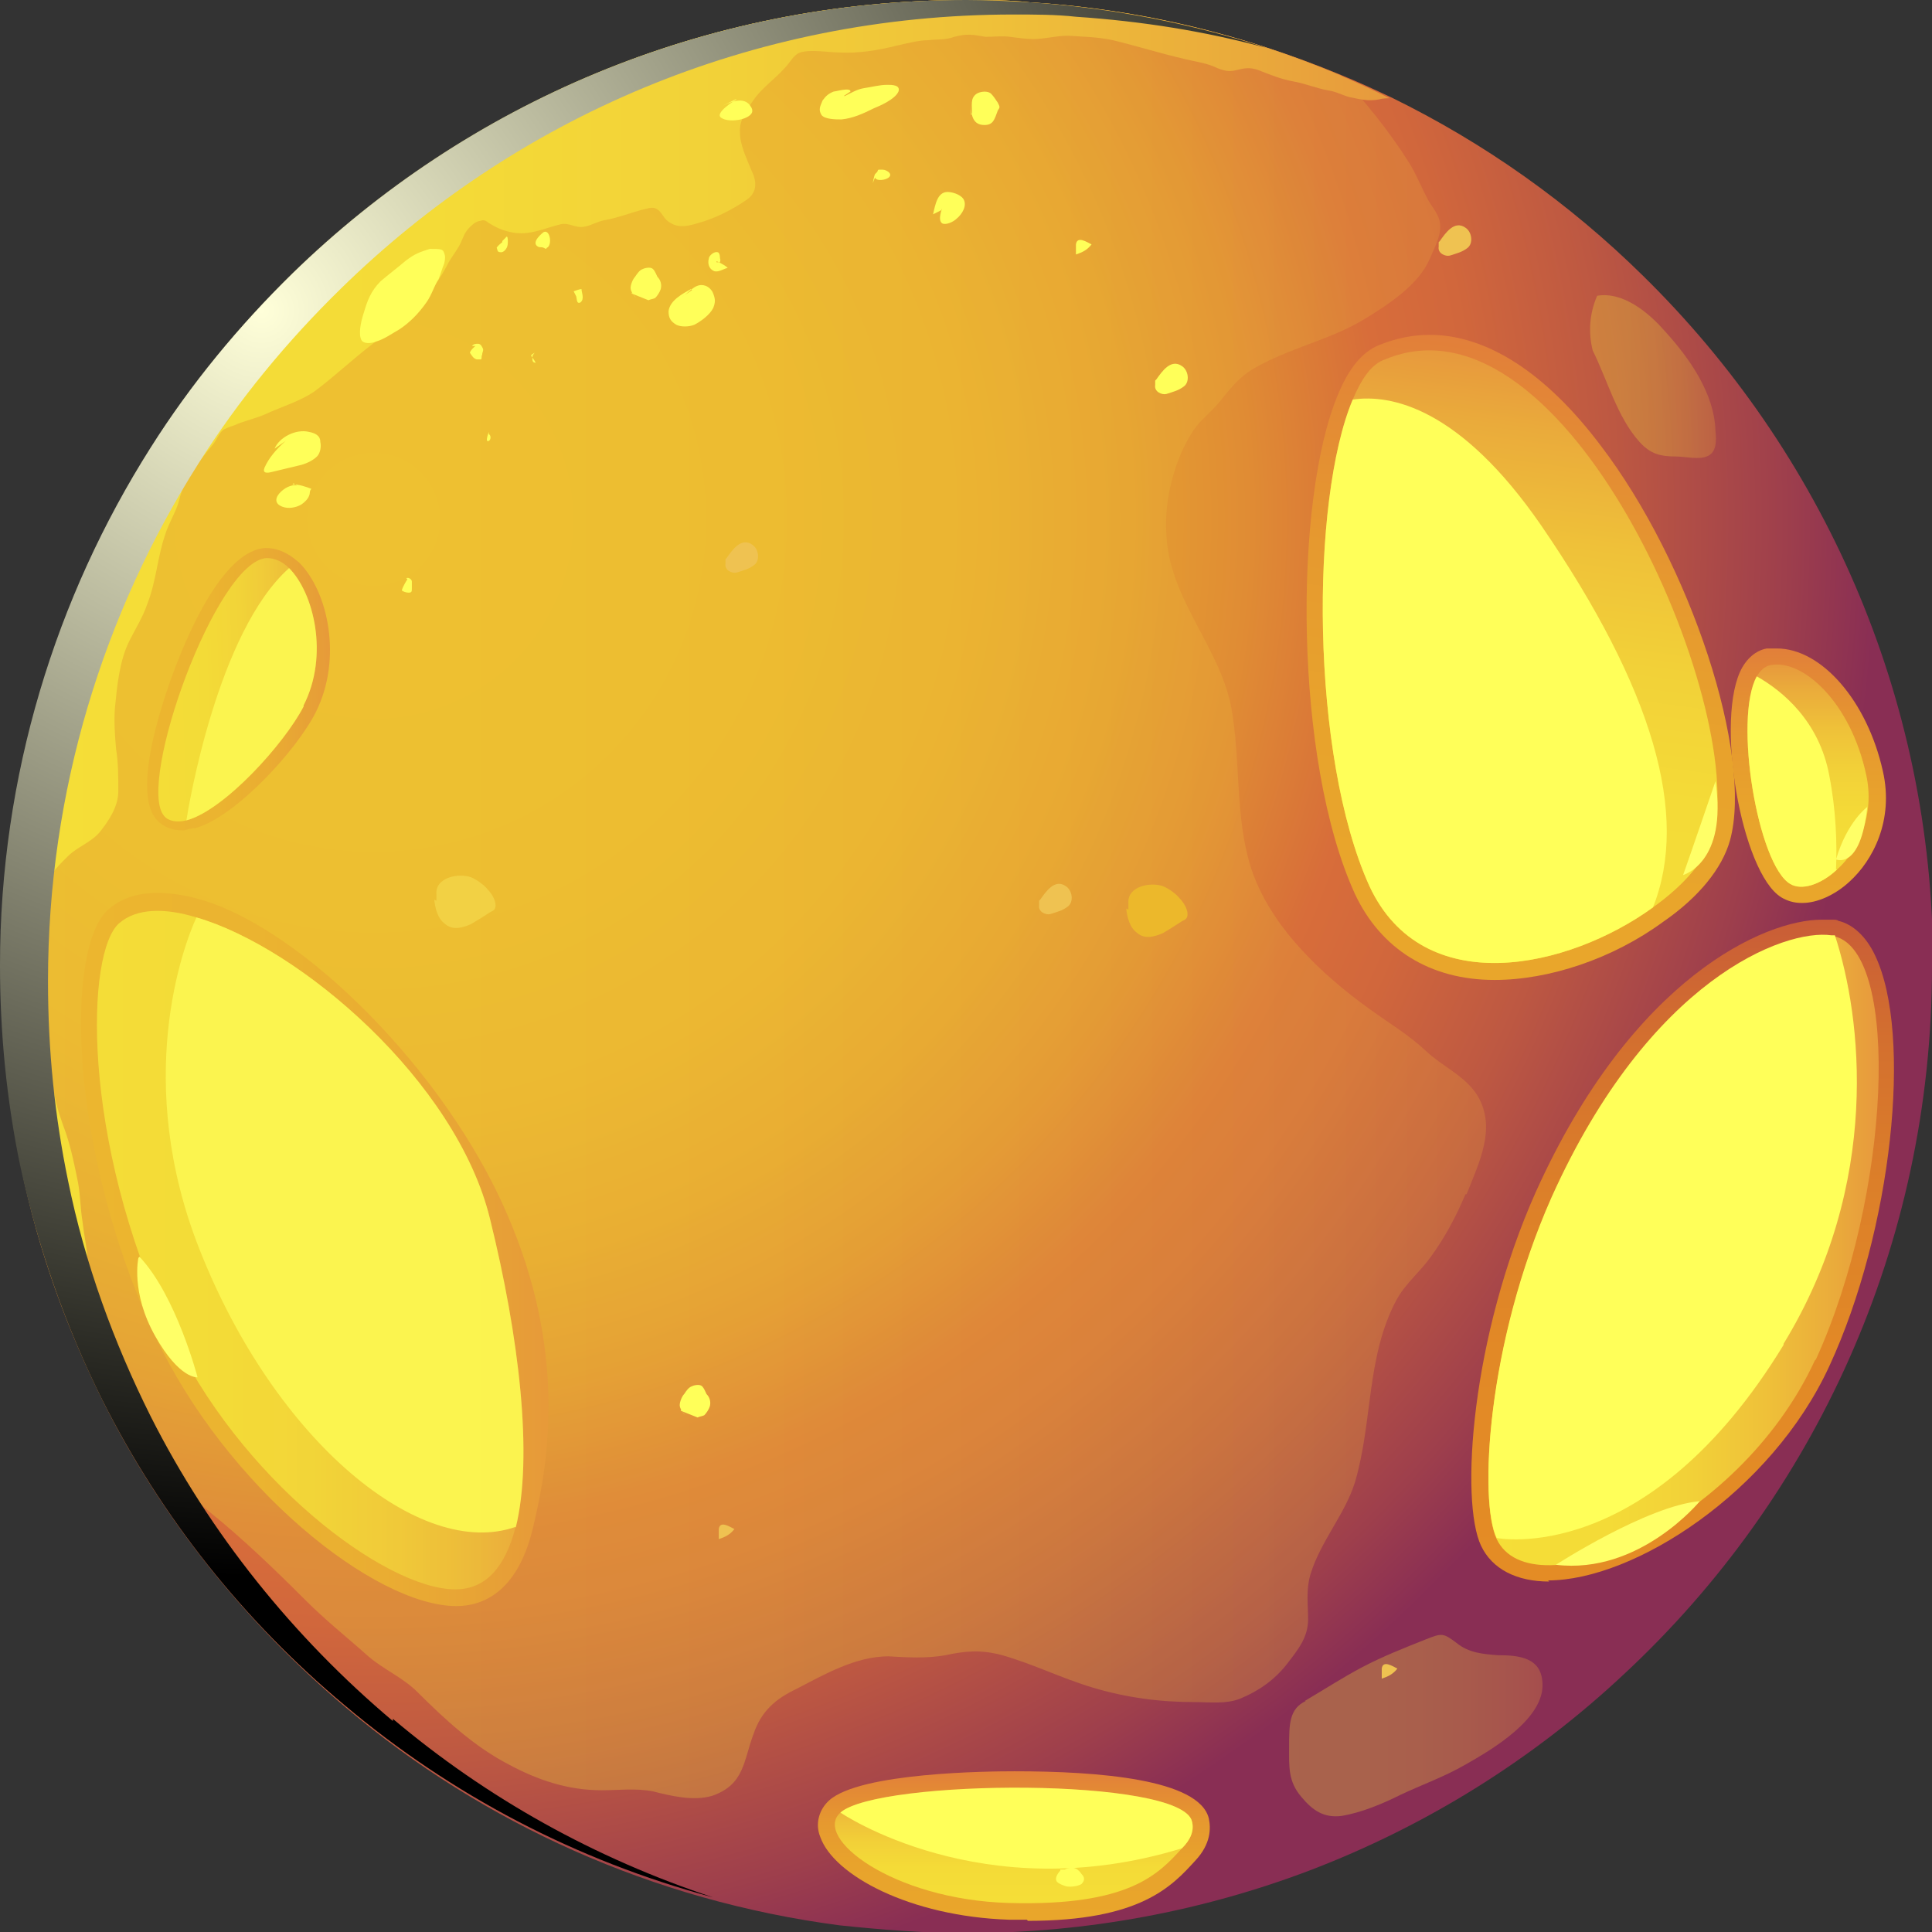 <svg width="360" height="360" viewBox="0 0 360 360" fill="none" xmlns="http://www.w3.org/2000/svg">
<rect x="0" y="0" width="360" height="360" fill="#333333" stroke="none"/>
<g clip-path="url(#clip0_452_19525)">
<path fill-rule="evenodd" clip-rule="evenodd" d="M360 180.104C360 232.097 337.955 279.099 302.6 311.958C285.754 327.764 265.789 340.243 243.951 348.562C224.194 356.049 202.565 360.208 180.104 360.208C172.201 360.208 164.298 359.584 156.395 358.752C121.664 354.177 90.052 339.827 64.471 318.198C45.962 302.6 30.364 283.258 19.341 261.421C12.478 247.695 7.071 232.929 3.951 217.539C1.456 205.477 0.208 193.206 0.208 180.312C0.208 144.749 10.607 111.681 28.284 83.813C35.771 71.958 44.714 61.144 54.697 51.369C86.932 19.341 131.23 0 180.104 0C184.055 0 188.007 0 191.75 0.416C212.132 1.664 231.681 6.447 249.775 13.934C252.894 15.182 256.014 16.638 259.133 18.094C276.603 26.62 292.409 37.851 306.135 51.369C339.411 84.021 360.208 129.567 360.208 179.896L360 180.104Z" fill="url(#paint0_radial_452_19525)"/>
<path fill-rule="evenodd" clip-rule="evenodd" d="M85.061 299.272C69.879 299.272 42.218 277.227 28.908 248.943C12.478 213.588 12.27 176.36 20.173 169.497C22.461 167.418 25.581 166.378 29.324 166.378C31.82 166.378 34.523 166.794 37.435 167.626C56.568 173.241 82.981 199.653 94.419 226.066C105.65 251.854 102.322 272.444 99.203 285.13C96.291 296.776 89.844 299.272 85.061 299.272Z" fill="url(#paint1_linear_452_19525)"/>
<path fill-rule="evenodd" clip-rule="evenodd" d="M96.083 284.506C94.211 291.785 90.676 296.153 84.853 296.153C71.75 296.153 44.506 275.563 31.612 247.695C14.974 212.132 16.014 177.192 22.253 171.993C25.373 169.289 30.572 169.081 36.603 170.953C55.945 176.568 85.061 201.525 91.3 227.106C96.707 248.943 99.411 271.404 96.083 284.714V284.506Z" fill="url(#paint2_linear_452_19525)"/>
<path fill-rule="evenodd" clip-rule="evenodd" d="M34.108 154.731C32.028 154.731 30.364 154.107 29.116 152.652C24.125 146.828 31.404 126.863 34.523 119.792C39.515 108.354 44.714 102.322 49.497 102.114C51.369 102.114 53.033 102.738 54.697 103.986L55.737 104.818C61.144 110.225 63.847 122.704 58.856 132.686C55.321 139.757 43.882 152.236 36.395 154.315C35.771 154.315 34.939 154.523 34.315 154.731H34.108Z" fill="url(#paint3_linear_452_19525)"/>
<path fill-rule="evenodd" clip-rule="evenodd" d="M56.568 131.646C53.033 138.51 41.802 150.988 34.731 152.86C33.068 153.276 31.404 153.068 30.572 152.028C25.373 145.997 40.347 104.402 49.705 103.986C51.161 103.986 52.617 104.61 53.865 105.858C58.44 110.433 61.352 122.08 56.568 131.438V131.646Z" fill="url(#paint4_linear_452_19525)"/>
<path fill-rule="evenodd" clip-rule="evenodd" d="M288.666 294.697C282.634 294.697 278.059 292.409 275.979 288.042C272.028 279.723 274.107 249.151 286.17 222.114C304.263 181.976 329.012 171.369 339.411 171.369C340.243 171.369 340.867 171.369 341.49 171.369C341.906 171.369 342.322 171.369 342.53 171.577C345.234 172.201 347.73 174.489 349.393 178.024C356.464 192.79 352.513 229.393 340.867 254.558C330.052 278.059 304.471 294.489 288.458 294.489L288.666 294.697Z" fill="url(#paint5_linear_452_19525)"/>
<path fill-rule="evenodd" clip-rule="evenodd" d="M338.163 253.518C323.813 284.506 285.338 300.312 278.891 286.794C275.563 279.931 277.019 250.607 289.081 223.362C307.383 182.6 332.548 173.241 341.282 174.489C341.282 174.489 341.698 174.489 341.906 174.489C354.177 177.608 352.305 222.738 338.371 253.31L338.163 253.518Z" fill="url(#paint6_linear_452_19525)"/>
<path fill-rule="evenodd" clip-rule="evenodd" d="M335.667 168.25C334.211 168.25 332.964 167.834 331.924 167.21C324.437 162.634 319.445 133.518 324.645 124.367C326.101 121.872 327.972 121.04 329.22 120.832C329.844 120.832 330.468 120.832 331.092 120.832C339.411 120.832 347.938 130.607 350.849 143.709C352.929 152.86 348.978 160.347 344.61 164.298C341.906 166.794 338.579 168.25 335.875 168.25H335.667Z" fill="url(#paint7_linear_452_19525)"/>
<path fill-rule="evenodd" clip-rule="evenodd" d="M342.322 162.01C339.203 164.922 335.667 165.962 333.588 164.714C327.556 161.179 322.981 133.934 327.348 126.031C327.972 124.991 328.804 124.159 329.844 123.951C335.875 122.704 344.818 130.815 347.73 144.333C349.393 151.82 346.274 158.475 342.322 162.01Z" fill="url(#paint8_linear_452_19525)"/>
<path fill-rule="evenodd" clip-rule="evenodd" d="M191.334 357.712C190.295 357.712 189.047 357.712 188.007 357.712C169.497 357.088 155.355 349.393 152.86 342.322C151.82 339.827 152.652 337.123 154.523 335.459C160.347 330.26 184.263 330.052 189.047 330.052C204.645 330.052 223.362 331.508 225.234 338.787C225.65 340.659 225.65 343.57 222.738 346.69C218.371 351.473 212.548 357.92 191.542 357.92L191.334 357.712Z" fill="url(#paint9_linear_452_19525)"/>
<path fill-rule="evenodd" clip-rule="evenodd" d="M220.243 344.402C215.875 349.185 210.468 355.217 188.007 354.593C166.17 353.969 151.404 342.322 156.603 337.747C163.674 331.508 220.243 331.092 222.114 339.411C222.53 341.075 221.906 342.738 220.243 344.402Z" fill="url(#paint10_linear_452_19525)"/>
<path fill-rule="evenodd" clip-rule="evenodd" d="M278.475 182.6C266.412 182.6 257.262 176.776 252.478 166.586C241.04 141.629 241.04 92.964 249.359 73.414C251.438 68.423 253.934 65.511 257.054 64.263C260.173 63.016 263.293 62.392 266.412 62.392C277.019 62.392 288.042 69.463 298.232 82.981C315.078 105.026 326.724 140.797 322.357 156.603C320.901 161.802 316.534 167.21 309.879 171.785C300.52 178.648 288.665 182.6 278.475 182.6Z" fill="url(#paint11_linear_452_19525)"/>
<path fill-rule="evenodd" clip-rule="evenodd" d="M319.237 155.563C317.99 160.139 313.83 164.922 308.007 169.081C292.201 180.52 265.165 186.551 255.182 165.13C244.159 140.797 244.159 93.172 252.062 74.454C253.726 70.503 255.598 67.799 258.094 66.967C291.993 52.825 325.685 131.854 319.237 155.563Z" fill="url(#paint12_linear_452_19525)"/>
<path fill-rule="evenodd" clip-rule="evenodd" d="M96.083 284.506C78.406 290.745 51.369 268.7 37.227 232.929C24.749 201.525 34.107 176.36 36.603 170.953C55.944 176.568 85.061 201.525 91.3 227.106C96.707 248.943 99.411 271.404 96.083 284.714V284.506Z" fill="#FFFF59"/>
<path fill-rule="evenodd" clip-rule="evenodd" d="M220.243 344.402C183.016 355.841 156.603 337.747 156.603 337.747C163.674 331.508 220.243 331.092 222.114 339.411C222.53 341.075 221.906 342.738 220.243 344.402Z" fill="#FFFF59"/>
<path fill-rule="evenodd" clip-rule="evenodd" d="M332.34 250.607C306.967 292.201 278.891 286.586 278.891 286.586C275.563 279.723 277.019 250.399 289.081 223.154C307.383 182.392 332.548 173.033 341.282 174.281C341.282 174.281 341.698 174.281 341.906 174.281C346.898 189.463 350.641 220.451 332.34 250.399V250.607Z" fill="#FFFF59"/>
<path fill-rule="evenodd" clip-rule="evenodd" d="M308.007 169.081C292.201 180.52 265.165 186.551 255.182 165.13C244.159 140.797 244.159 93.172 252.062 74.454C259.133 73.414 272.028 75.91 287.21 97.955C308.007 128.319 314.87 151.82 308.007 169.081Z" fill="#FFFF59"/>
<path fill-rule="evenodd" clip-rule="evenodd" d="M342.322 162.01C339.203 164.922 335.667 165.962 333.588 164.714C327.556 161.179 322.981 133.934 327.348 126.031C332.132 128.735 338.995 134.35 340.867 144.541C342.114 150.988 342.322 157.019 342.114 162.01H342.322Z" fill="#FFFF59"/>
<path fill-rule="evenodd" clip-rule="evenodd" d="M56.569 131.646C53.033 138.51 41.802 150.988 34.731 152.86C35.147 150.156 40.555 117.712 53.865 105.858C58.44 110.433 61.352 122.08 56.569 131.438V131.646Z" fill="#FFFF59"/>
<path style="mix-blend-mode:soft-light" opacity="0.3" fill-rule="evenodd" clip-rule="evenodd" d="M273.068 222.53C271.196 226.898 269.324 230.433 266.62 234.177C264.541 237.088 261.837 239.168 260.173 242.288C254.558 252.894 255.806 264.957 252.478 276.187C250.607 282.218 246.031 287.21 244.159 293.449C243.328 296.361 243.743 298.856 243.743 301.768C243.743 305.095 241.872 307.383 239.792 310.087C237.504 312.998 234.593 315.078 231.057 316.534C228.354 317.574 225.442 317.158 222.53 317.158C216.083 317.158 209.844 316.326 203.605 314.454C197.99 312.79 192.582 310.087 186.759 308.423C182.808 307.383 180.104 307.591 176.152 308.423C172.825 309.047 168.873 308.839 165.546 308.631C159.515 308.631 153.691 311.958 148.492 314.662C144.541 316.534 141.837 318.822 140.381 323.189C138.51 328.18 138.717 332.548 132.686 334.627C129.151 335.667 124.991 334.627 121.664 333.796C118.544 333.172 115.217 333.588 112.097 333.588C105.858 333.588 100.243 331.716 94.835 328.804C88.388 325.477 82.773 320.277 77.782 315.286C75.078 312.582 71.542 311.127 68.631 308.631C64.679 305.095 60.728 301.976 56.984 298.232C51.369 292.617 45.13 286.586 38.891 281.594C34.523 278.059 30.572 273.692 26.828 269.532C23.709 265.997 21.837 261.005 19.549 257.054C14.974 249.151 11.23 239.792 8.943 231.057C6.239 220.867 3.328 209.636 3.535 199.029C3.535 190.087 2.288 181.352 2.288 172.409C1.456 189.463 2.288 203.605 3.951 216.915C1.456 204.853 0.208 192.582 0.208 179.688C0.208 144.125 10.607 111.057 28.284 83.189C35.771 71.335 44.714 60.52 54.697 50.745C86.932 19.341 131.23 0 180.104 0C184.055 0 188.007 0 191.75 0.416C212.132 1.664 231.681 6.447 249.775 13.934C254.35 18.925 258.925 24.541 262.461 30.156C263.917 32.444 264.957 35.147 266.204 37.435C267.452 39.515 268.7 40.555 268.284 43.258C268.076 44.714 267.036 46.794 266.412 48.25C264.333 53.033 258.925 56.569 254.558 59.272C248.527 63.016 241.664 64.471 235.217 67.799C231.057 69.879 229.809 71.75 226.898 75.286C225.442 76.95 223.57 78.406 222.322 80.277C218.787 85.685 216.915 93.172 217.331 99.411C217.747 111.473 227.106 120.208 229.393 131.646C231.265 141.629 230.017 152.028 233.137 161.802C236.672 172.617 246.239 181.56 255.182 188.007C258.925 190.711 262.461 192.79 265.789 195.91C268.908 198.822 273.068 200.485 275.355 204.229C278.891 210.26 275.563 216.707 273.276 222.53H273.068Z" fill="url(#paint13_linear_452_19525)"/>
<path fill-rule="evenodd" clip-rule="evenodd" d="M258.925 18.302C258.925 18.302 257.678 18.302 257.054 18.509C254.974 18.925 253.518 18.509 251.438 18.094C249.983 17.678 248.943 17.054 247.487 16.846C245.199 16.43 243.328 15.598 241.04 15.182C238.752 14.766 236.672 13.934 234.593 13.102C232.929 12.478 231.889 12.686 230.225 13.102C228.562 13.518 227.314 12.894 225.858 12.27C224.194 11.646 222.53 11.438 220.867 11.023C216.291 9.983 211.716 8.527 207.348 7.487C204.437 6.863 201.941 6.863 199.029 6.655C196.742 6.655 194.662 7.279 192.582 7.279C191.127 7.279 189.879 7.071 188.215 6.863C186.759 6.655 185.095 6.863 183.64 6.863C181.352 6.447 180.104 6.239 177.816 6.863C176.153 7.487 174.697 7.279 173.033 7.487C171.161 7.487 168.873 8.111 167.002 8.527C163.674 9.359 159.931 9.983 156.395 9.775C154.315 9.775 151.196 9.151 149.116 9.775C147.868 10.191 147.244 11.646 146.205 12.686C144.541 14.558 142.253 16.222 140.797 18.094C139.341 20.173 137.678 22.253 137.886 24.749C137.886 27.036 139.133 29.532 139.965 31.612C141.005 33.691 141.213 35.771 139.133 37.227C136.43 39.099 133.102 40.763 129.983 41.594C127.903 42.218 126.031 42.634 124.159 40.971C123.536 40.347 123.12 39.307 122.288 38.891C121.456 38.475 120.624 38.891 119.584 39.099C117.296 39.723 115.217 40.555 112.929 40.971C111.473 41.178 110.225 42.01 108.977 42.218C107.314 42.634 106.066 41.386 104.402 41.802C101.906 42.426 99.619 43.466 97.123 43.466C95.251 43.466 93.172 42.842 91.508 41.802C90.676 41.386 90.468 40.763 89.428 41.178C88.596 41.178 87.348 42.426 86.932 43.05C86.308 43.882 86.1 44.922 85.477 45.962C84.853 47.002 84.229 47.834 83.605 48.873C82.565 50.953 81.317 52.825 80.069 54.489C79.029 55.737 78.406 57.4 77.366 58.648C76.742 59.272 75.702 59.688 75.078 60.104C73.206 61.352 71.335 62.6 69.463 64.055C65.927 66.759 62.6 69.879 59.064 72.582C56.361 74.662 52.617 75.702 49.497 77.158C47.626 77.99 45.546 78.406 43.674 79.237C43.05 79.445 41.802 79.861 41.386 80.277C40.763 80.901 40.347 81.941 39.723 82.773C38.059 84.853 36.187 86.932 34.939 89.22C34.108 90.676 33.691 91.924 33.276 93.588C32.652 95.667 31.404 97.539 30.78 99.619C29.324 103.778 29.116 108.354 27.452 112.513C26.62 115.009 25.165 117.296 24.125 119.376C22.253 123.12 21.837 127.695 21.421 131.854C21.213 134.35 21.421 137.262 21.629 139.549C22.045 142.045 22.045 144.749 22.045 147.452C22.045 150.364 20.173 153.068 18.509 155.147C16.846 157.019 14.35 157.851 12.686 159.515C11.23 160.971 9.359 162.634 8.735 164.922C8.527 165.962 8.735 167.002 8.735 167.834C8.319 170.121 7.695 172.201 7.487 174.489C7.071 177.192 7.071 179.896 7.071 182.6C7.071 184.055 7.071 185.511 7.071 186.759C7.071 188.007 7.695 189.255 7.695 190.711C7.695 191.75 7.695 192.582 7.695 193.622C7.695 194.662 8.319 195.702 8.527 196.742C9.151 199.237 9.567 201.733 10.191 204.229C10.607 206.516 11.438 208.804 12.27 211.092C13.31 214.211 13.934 217.331 14.558 220.451C14.974 222.738 14.974 225.234 15.39 227.73C15.598 229.601 16.014 231.681 16.222 233.553C16.222 236.464 15.598 239.376 15.598 242.288C15.598 247.279 17.47 252.27 18.718 257.054C19.134 258.302 19.341 259.757 19.757 261.213C7.487 236.88 0.416 209.22 0.416 179.896C0.416 144.333 10.815 111.265 28.492 83.397C35.979 71.543 44.922 60.728 54.905 50.953C86.932 19.341 131.231 0 180.104 0C184.055 0 188.007 0 191.75 0.416C215.667 1.872 238.544 8.111 258.925 18.302Z" fill="url(#paint14_linear_452_19525)"/>
<path style="mix-blend-mode:soft-light" opacity="0.3" fill-rule="evenodd" clip-rule="evenodd" d="M243.12 316.95C246.655 314.87 250.191 312.582 253.726 310.711C257.678 308.631 261.421 307.175 265.581 305.511C268.7 304.263 268.908 304.263 271.404 306.135C273.692 308.007 276.395 308.215 279.099 308.423C283.05 308.423 287.21 308.839 287.418 313.622C287.834 320.277 277.851 326.101 273.068 328.804C269.116 331.092 264.957 332.548 261.005 334.419C257.678 336.083 253.726 337.747 249.983 338.371C246.655 338.787 244.575 337.331 242.496 334.835C240 331.924 240.208 329.22 240.208 325.477C240.208 321.317 240.208 318.406 243.328 316.95H243.12Z" fill="url(#paint15_linear_452_19525)"/>
<path style="mix-blend-mode:soft-light" opacity="0.3" fill-rule="evenodd" clip-rule="evenodd" d="M296.776 65.303C299.48 70.711 301.352 77.782 305.511 82.357C307.591 84.645 309.463 85.061 312.374 85.061C313.83 85.061 316.534 85.685 317.99 85.061C319.861 84.437 319.861 82.149 319.653 80.277C319.445 73.206 314.662 66.551 310.087 61.56C307.175 58.232 302.392 54.281 297.608 55.113C296.153 58.44 295.945 61.976 296.776 65.303Z" fill="url(#paint16_linear_452_19525)"/>
<path style="mix-blend-mode:screen" fill-rule="evenodd" clip-rule="evenodd" d="M73.206 320.693C54.697 305.095 39.099 285.754 28.076 263.917C21.213 250.191 15.806 235.425 12.686 220.035C10.191 207.972 8.943 195.702 8.943 182.808C8.943 147.244 19.341 114.177 37.019 86.308C44.506 74.454 53.449 63.639 63.431 53.865C95.875 22.045 139.965 2.704 188.839 2.704C192.79 2.704 196.742 2.704 200.485 3.12C212.756 3.951 224.61 5.823 236.049 8.943C221.906 4.367 207.14 1.456 191.75 0.416C187.799 0.208 184.055 0 180.104 0C131.231 0 86.932 19.341 54.489 50.953C44.506 60.728 35.563 71.543 28.076 83.397C10.399 111.265 0 144.541 0 179.896C0 192.582 1.248 205.061 3.744 217.123C7.071 232.513 12.27 247.279 19.134 261.005C30.156 282.842 45.546 302.184 64.263 317.782C84.021 334.419 107.314 346.69 132.894 353.553C110.849 346.274 90.676 335.043 73.206 320.277V320.693Z" fill="url(#paint17_radial_452_19525)"/>
<path fill-rule="evenodd" clip-rule="evenodd" d="M197.574 348.562C197.574 348.562 196.326 349.809 196.95 350.641C197.366 351.057 197.99 351.265 198.613 351.473C199.445 351.681 200.901 351.473 201.525 351.057C202.149 350.433 202.149 349.809 201.525 349.185C200.693 347.938 199.653 347.73 198.406 348.354H197.574V348.562Z" fill="#FFFF59"/>
<path fill-rule="evenodd" clip-rule="evenodd" d="M80.069 46.378C78.198 47.002 77.366 47.21 75.494 48.666C74.038 49.913 72.374 51.161 70.919 52.409C69.047 54.281 68.423 56.153 67.799 58.232C67.175 60.104 66.759 62.392 67.383 63.431C67.799 64.055 69.047 64.055 70.087 63.639C71.543 63.224 72.998 62.184 74.454 61.352C76.326 60.104 77.99 58.44 79.445 56.361C80.485 54.905 80.901 53.241 81.733 51.993C82.149 50.953 82.357 50.121 82.773 49.081C82.981 48.25 82.981 47.626 82.773 47.21C82.565 46.378 82.149 46.378 80.069 46.378Z" fill="#FFFF59"/>
<path fill-rule="evenodd" clip-rule="evenodd" d="M101.282 43.258C101.282 43.258 98.787 45.13 100.243 45.962C100.659 46.17 100.867 45.962 101.282 46.17C101.49 46.17 101.698 46.586 101.906 46.17C102.946 45.754 102.53 42.634 101.282 43.258V42.842V43.258Z" fill="#FFFF59"/>
<path fill-rule="evenodd" clip-rule="evenodd" d="M106.898 54.281C106.898 54.281 107.938 53.865 108.354 53.865C108.354 54.489 108.977 55.737 108.146 56.361C107.314 56.776 107.522 55.321 107.314 55.113L106.898 54.281Z" fill="#FFFF59"/>
<path fill-rule="evenodd" clip-rule="evenodd" d="M117.712 54.697C117.712 54.697 119.792 55.529 120.832 55.944C121.248 55.737 121.664 55.737 122.08 55.529C122.496 55.113 122.912 54.489 123.12 53.865C123.328 53.033 123.12 52.201 122.496 51.577C122.288 51.161 122.08 50.537 121.664 50.121C121.248 49.705 120.208 49.913 119.792 50.121C119.168 50.329 118.752 50.953 118.336 51.577C117.92 51.993 117.504 53.033 117.504 53.657C117.504 54.281 118.128 55.113 118.544 55.529L117.712 54.489V54.697Z" fill="#FFFF59"/>
<path fill-rule="evenodd" clip-rule="evenodd" d="M126.863 262.877C126.863 262.877 128.943 263.709 129.983 264.125C130.399 263.917 130.815 263.917 131.23 263.709C131.646 263.293 132.062 262.669 132.27 262.045C132.478 261.213 132.27 260.381 131.646 259.757C131.438 259.341 131.23 258.717 130.815 258.302C130.399 257.886 129.359 258.094 128.943 258.302C128.319 258.51 127.903 259.133 127.487 259.757C127.071 260.173 126.655 261.213 126.655 261.837C126.655 262.461 127.279 263.293 127.695 263.709L126.863 262.669V262.877Z" fill="#FFFF59"/>
<path fill-rule="evenodd" clip-rule="evenodd" d="M88.596 64.471C88.596 64.471 87.764 65.095 87.556 65.719C87.972 66.343 88.18 66.759 88.804 66.967C89.012 66.967 89.428 66.967 89.636 66.967C89.844 66.759 89.636 66.343 89.844 66.135C89.844 65.511 90.26 65.303 89.844 64.679C89.636 64.263 89.428 64.055 89.012 64.055C88.804 64.055 88.18 64.055 87.972 64.471H88.596Z" fill="#FFFF59"/>
<path fill-rule="evenodd" clip-rule="evenodd" d="M91.092 80.485C91.092 80.485 90.26 82.565 91.092 82.149C91.508 81.941 91.508 81.109 91.092 80.901V80.485Z" fill="#FFFF59"/>
<path fill-rule="evenodd" clip-rule="evenodd" d="M75.91 107.938C75.91 107.938 75.078 109.185 74.87 110.017C75.078 110.225 75.702 110.433 76.118 110.433C76.742 110.433 76.742 110.225 76.742 109.601C76.742 109.185 76.742 108.769 76.742 108.354C76.742 107.938 76.118 107.522 75.702 107.73L75.91 107.938Z" fill="#FFFF59"/>
<path fill-rule="evenodd" clip-rule="evenodd" d="M98.995 66.343C98.995 66.343 99.619 67.175 99.827 67.591C99.203 67.591 99.203 67.175 99.203 66.759C99.203 66.135 99.203 66.343 99.619 65.719L98.995 66.135V66.343Z" fill="#FFFF59"/>
<path fill-rule="evenodd" clip-rule="evenodd" d="M93.588 45.13C93.588 45.13 92.756 45.754 92.548 46.17C92.756 46.586 92.548 47.002 93.379 47.002C93.795 47.002 94.211 46.586 94.419 46.17C94.627 45.754 94.627 45.338 94.627 44.922C94.627 44.714 94.627 43.674 94.211 44.298L93.588 44.922V45.13Z" fill="#FFFF59"/>
<path fill-rule="evenodd" clip-rule="evenodd" d="M162.634 34.108C162.634 34.108 162.842 32.86 163.05 32.444C163.05 32.444 163.258 32.236 163.466 32.028C163.674 31.612 163.466 31.612 164.09 31.612C164.714 31.612 164.922 31.612 165.546 32.028C167.002 33.276 163.258 34.108 163.05 33.068L162.634 34.108Z" fill="#FFFF59"/>
<path fill-rule="evenodd" clip-rule="evenodd" d="M175.529 38.891C175.529 38.891 174.697 40.971 175.529 41.594C176.153 42.01 177.608 41.386 178.232 40.763C179.272 39.931 180.312 38.267 179.48 37.019C178.856 36.187 177.4 35.771 176.568 35.771C174.697 35.771 174.281 38.059 173.865 39.931L175.529 39.099V38.891Z" fill="#FFFF59"/>
<path fill-rule="evenodd" clip-rule="evenodd" d="M181.144 21.213C181.144 19.757 180.728 18.302 181.976 17.47C182.6 17.054 184.055 16.846 184.679 17.47C185.095 17.886 185.511 18.509 185.927 19.133C186.343 19.965 186.343 19.965 185.927 20.589C185.303 22.253 185.095 23.293 183.432 23.293C181.352 23.293 180.936 21.629 180.936 19.549V21.421L181.144 21.213Z" fill="#FFFF59"/>
<path fill-rule="evenodd" clip-rule="evenodd" d="M200.485 47.418C201.733 47.002 202.565 46.586 203.397 45.546C202.565 45.13 200.693 43.882 200.485 45.546V47.418Z" fill="#FFFF59"/>
<path fill-rule="evenodd" clip-rule="evenodd" d="M133.934 286.794C135.182 286.378 136.014 285.962 136.846 284.922C136.014 284.506 134.142 283.258 133.934 284.922V286.794Z" fill="#EFC251"/>
<path fill-rule="evenodd" clip-rule="evenodd" d="M257.47 312.79C258.718 312.374 259.549 311.958 260.381 310.919C259.549 310.503 257.678 309.255 257.47 310.919V312.79Z" fill="#EFC251"/>
<path fill-rule="evenodd" clip-rule="evenodd" d="M215.459 70.711C216.499 69.255 218.163 66.759 220.243 68.215C221.49 69.047 221.698 71.126 220.659 71.958C219.619 72.79 218.579 72.998 217.331 73.414C216.499 73.622 215.043 72.998 215.251 71.75V70.918L215.459 70.711Z" fill="#FFFF59"/>
<path fill-rule="evenodd" clip-rule="evenodd" d="M135.39 103.986C136.43 102.53 138.094 100.035 140.173 101.49C141.421 102.322 141.629 104.402 140.589 105.234C139.549 106.066 138.51 106.274 137.262 106.69C136.43 106.898 134.974 106.274 135.182 105.026V104.194L135.39 103.986Z" fill="#EFC251"/>
<path fill-rule="evenodd" clip-rule="evenodd" d="M268.284 44.922C269.324 43.466 270.988 40.971 273.068 42.426C274.315 43.258 274.523 45.338 273.484 46.17C272.444 47.002 271.404 47.21 270.156 47.626C269.324 47.834 267.868 47.21 268.076 45.962V45.13L268.284 44.922Z" fill="#EFC251"/>
<path fill-rule="evenodd" clip-rule="evenodd" d="M193.83 167.626C194.87 166.17 196.534 163.674 198.613 165.13C199.861 165.962 200.069 168.042 199.029 168.873C197.99 169.705 196.95 169.913 195.702 170.329C194.87 170.537 193.414 169.913 193.622 168.666V167.834L193.83 167.626Z" fill="#EFC251"/>
<path fill-rule="evenodd" clip-rule="evenodd" d="M128.735 53.865C127.279 54.697 124.783 55.944 124.575 58.024C124.575 59.272 124.991 59.896 126.031 60.52C126.863 60.936 128.319 60.936 129.359 60.52C130.607 59.896 132.27 58.648 132.894 57.4C133.31 56.361 133.31 55.737 132.894 54.697C132.686 54.073 132.062 53.449 131.438 53.241C129.567 52.617 128.527 54.489 127.071 55.321L128.943 54.073L128.735 53.865Z" fill="#FFFF59"/>
<path fill-rule="evenodd" clip-rule="evenodd" d="M133.518 48.666C133.518 48.666 134.974 49.289 135.598 49.913C134.766 50.121 133.934 50.745 133.102 50.537C132.062 50.121 131.854 49.081 132.062 48.25C132.062 47.626 133.102 46.794 133.726 47.002C133.934 47.002 134.142 47.418 134.142 47.834C134.142 48.458 134.35 48.25 134.142 48.873H133.518V48.666Z" fill="#FFFF59"/>
<path fill-rule="evenodd" clip-rule="evenodd" d="M53.241 82.149C51.577 83.605 50.121 85.269 49.289 87.14C48.873 88.18 49.705 88.18 50.537 87.972C52.201 87.556 54.073 87.14 55.737 86.724C56.776 86.516 58.232 85.893 59.064 85.061C59.688 84.437 59.896 83.189 59.688 82.357C59.688 81.109 58.648 80.693 57.608 80.485C55.113 79.861 51.993 81.525 51.161 83.605L53.241 82.149Z" fill="#FFFF59"/>
<path fill-rule="evenodd" clip-rule="evenodd" d="M54.489 90.26C55.736 90.26 56.984 90.676 58.024 91.092C57.608 91.508 57.816 91.924 57.608 92.34C57.4 92.964 56.776 93.588 56.153 94.004C55.113 94.627 53.657 94.835 52.617 94.419C49.289 93.172 54.281 89.428 55.529 90.676L54.697 90.052L54.489 90.26Z" fill="#FFFF59"/>
<path fill-rule="evenodd" clip-rule="evenodd" d="M157.435 17.886C158.683 17.262 159.723 16.638 160.97 16.43C162.426 16.222 163.882 15.806 165.338 15.806C166.17 15.806 167.834 15.806 167.418 17.054C166.794 18.509 163.882 19.757 162.842 20.173C160.763 21.213 158.891 22.045 156.811 22.253C155.771 22.253 153.691 22.253 153.068 21.421C152.444 20.381 152.86 19.757 153.276 18.718C153.899 17.886 154.315 17.47 155.355 17.054C155.771 17.054 158.475 16.222 158.475 17.054L157.227 17.886H157.435Z" fill="#FFFF59"/>
<path fill-rule="evenodd" clip-rule="evenodd" d="M137.262 18.509C137.262 18.509 132.686 21.213 134.558 22.045C135.598 22.669 137.678 22.461 138.718 22.045C139.757 21.629 140.589 21.005 139.965 19.965C138.718 17.678 135.806 19.134 134.142 19.965L137.054 18.509H137.262Z" fill="#FFFF59"/>
<path fill-rule="evenodd" clip-rule="evenodd" d="M80.901 167.626C81.109 169.289 81.525 171.161 82.981 172.201C84.437 173.449 86.308 172.825 87.764 172.201C88.804 171.577 89.844 170.953 91.092 170.121C91.716 169.705 92.34 169.705 92.34 168.666C92.34 167.626 91.508 166.378 90.884 165.754C90.26 164.922 88.804 163.882 87.764 163.466C85.477 162.634 81.109 163.466 81.317 166.586V167.834L80.901 167.626Z" fill="#F2D144"/>
<path fill-rule="evenodd" clip-rule="evenodd" d="M209.844 169.289C210.052 170.953 210.468 172.825 211.924 173.865C213.38 175.113 215.251 174.489 216.707 173.865C217.747 173.241 218.787 172.617 220.035 171.785C220.659 171.369 221.282 171.369 221.282 170.329C221.282 169.289 220.451 168.042 219.827 167.418C219.203 166.586 217.747 165.546 216.707 165.13C214.419 164.298 210.052 165.13 210.26 168.25V169.497L209.844 169.289Z" fill="#ECB82B"/>
<path fill-rule="evenodd" clip-rule="evenodd" d="M25.789 234.385C25.789 234.385 24.333 240.832 28.908 248.943C33.484 257.054 36.811 256.638 36.811 256.638C36.811 256.638 32.86 241.456 25.997 234.177L25.789 234.385Z" fill="#FFFF67"/>
<path fill-rule="evenodd" clip-rule="evenodd" d="M319.653 145.581C319.653 145.581 314.454 160.763 313.622 163.05C313.622 163.05 321.941 160.763 319.653 145.581Z" fill="#FFFF67"/>
<path fill-rule="evenodd" clip-rule="evenodd" d="M347.938 150.364C347.938 150.364 344.194 153.068 342.114 160.139C342.114 160.139 346.69 162.218 347.938 150.364Z" fill="#FFFF67"/>
<path fill-rule="evenodd" clip-rule="evenodd" d="M289.913 291.577C289.913 291.577 306.967 280.555 316.742 279.723C316.742 279.723 305.511 293.449 289.913 291.577Z" fill="#FFFF67"/>
</g>
<defs>
<radialGradient id="paint0_radial_452_19525" cx="0" cy="0" r="1" gradientUnits="userSpaceOnUse" gradientTransform="translate(68.423 95.875) scale(289.081 289.081)">
<stop stop-color="#ECB62E"/>
<stop offset="0.26" stop-color="#EBB32E"/>
<stop offset="0.39" stop-color="#E9AC2F"/>
<stop offset="0.49" stop-color="#E59E31"/>
<stop offset="0.57" stop-color="#E08C34"/>
<stop offset="0.64" stop-color="#D97438"/>
<stop offset="0.66" stop-color="#D86D3A"/>
<stop offset="0.72" stop-color="#D1673C"/>
<stop offset="0.81" stop-color="#BD5842"/>
<stop offset="0.92" stop-color="#9E3F4C"/>
<stop offset="0.98" stop-color="#892E54"/>
</radialGradient>
<linearGradient id="paint1_linear_452_19525" x1="14.974" y1="232.929" x2="102.322" y2="232.929" gradientUnits="userSpaceOnUse">
<stop offset="0.01" stop-color="#E9A62B"/>
<stop offset="0.38" stop-color="#E8A32C"/>
<stop offset="0.65" stop-color="#E6992F"/>
<stop offset="0.88" stop-color="#E38935"/>
<stop offset="1" stop-color="#E27F3A"/>
</linearGradient>
<linearGradient id="paint2_linear_452_19525" x1="18.094" y1="232.929" x2="97.539" y2="232.929" gradientUnits="userSpaceOnUse">
<stop offset="0.01" stop-color="#F5DE37"/>
<stop offset="0.31" stop-color="#F4DB37"/>
<stop offset="0.52" stop-color="#F2D138"/>
<stop offset="0.71" stop-color="#EFC139"/>
<stop offset="0.89" stop-color="#EAAB3B"/>
<stop offset="1" stop-color="#E7993D"/>
</linearGradient>
<linearGradient id="paint3_linear_452_19525" x1="26.886" y1="128.859" x2="61.6" y2="127.755" gradientUnits="userSpaceOnUse">
<stop offset="0.01" stop-color="#E9A62B"/>
<stop offset="0.38" stop-color="#E8A32C"/>
<stop offset="0.65" stop-color="#E6992F"/>
<stop offset="0.88" stop-color="#E38935"/>
<stop offset="1" stop-color="#E27F3A"/>
</linearGradient>
<linearGradient id="paint4_linear_452_19525" x1="29.173" y1="128.786" x2="59.522" y2="127.822" gradientUnits="userSpaceOnUse">
<stop offset="0.01" stop-color="#F5DE37"/>
<stop offset="0.31" stop-color="#F4DB37"/>
<stop offset="0.52" stop-color="#F2D138"/>
<stop offset="0.71" stop-color="#EFC139"/>
<stop offset="0.89" stop-color="#EAAB3B"/>
<stop offset="1" stop-color="#E7993D"/>
</linearGradient>
<linearGradient id="paint5_linear_452_19525" x1="313.622" y1="294.697" x2="313.622" y2="171.161" gradientUnits="userSpaceOnUse">
<stop offset="0.01" stop-color="#E48C25"/>
<stop offset="0.35" stop-color="#E28926"/>
<stop offset="0.6" stop-color="#DC7F29"/>
<stop offset="0.82" stop-color="#D36F2F"/>
<stop offset="1" stop-color="#C95D37"/>
</linearGradient>
<linearGradient id="paint6_linear_452_19525" x1="277.227" y1="232.929" x2="350.017" y2="232.929" gradientUnits="userSpaceOnUse">
<stop offset="0.01" stop-color="#F5DE37"/>
<stop offset="0.31" stop-color="#F4DB37"/>
<stop offset="0.52" stop-color="#F2D138"/>
<stop offset="0.71" stop-color="#EFC139"/>
<stop offset="0.89" stop-color="#EAAB3B"/>
<stop offset="1" stop-color="#E7993D"/>
</linearGradient>
<linearGradient id="paint7_linear_452_19525" x1="336.915" y1="168.25" x2="336.915" y2="120.624" gradientUnits="userSpaceOnUse">
<stop offset="0.01" stop-color="#E9A62B"/>
<stop offset="0.38" stop-color="#E8A32C"/>
<stop offset="0.65" stop-color="#E6992F"/>
<stop offset="0.88" stop-color="#E38935"/>
<stop offset="1" stop-color="#E27F3A"/>
</linearGradient>
<linearGradient id="paint8_linear_452_19525" x1="336.915" y1="165.13" x2="336.915" y2="123.744" gradientUnits="userSpaceOnUse">
<stop offset="0.01" stop-color="#F5DE37"/>
<stop offset="0.31" stop-color="#F4DB37"/>
<stop offset="0.52" stop-color="#F2D138"/>
<stop offset="0.71" stop-color="#EFC139"/>
<stop offset="0.89" stop-color="#EAAB3B"/>
<stop offset="1" stop-color="#E7993D"/>
</linearGradient>
<linearGradient id="paint9_linear_452_19525" x1="188.839" y1="357.712" x2="188.839" y2="330.052" gradientUnits="userSpaceOnUse">
<stop offset="0.01" stop-color="#E9A62B"/>
<stop offset="0.38" stop-color="#E8A32C"/>
<stop offset="0.65" stop-color="#E6992F"/>
<stop offset="0.88" stop-color="#E38935"/>
<stop offset="1" stop-color="#E27F3A"/>
</linearGradient>
<linearGradient id="paint10_linear_452_19525" x1="188.839" y1="354.593" x2="188.839" y2="333.172" gradientUnits="userSpaceOnUse">
<stop offset="0.01" stop-color="#F5DE37"/>
<stop offset="0.31" stop-color="#F4DB37"/>
<stop offset="0.52" stop-color="#F2D138"/>
<stop offset="0.71" stop-color="#EFC139"/>
<stop offset="0.89" stop-color="#EAAB3B"/>
<stop offset="1" stop-color="#E7993D"/>
</linearGradient>
<linearGradient id="paint11_linear_452_19525" x1="275.771" y1="182.6" x2="291.369" y2="65.303" gradientUnits="userSpaceOnUse">
<stop offset="0.01" stop-color="#E9A62B"/>
<stop offset="0.38" stop-color="#E8A32C"/>
<stop offset="0.65" stop-color="#E6992F"/>
<stop offset="0.88" stop-color="#E38935"/>
<stop offset="1" stop-color="#E27F3A"/>
</linearGradient>
<linearGradient id="paint12_linear_452_19525" x1="276.187" y1="179.48" x2="290.953" y2="68.423" gradientUnits="userSpaceOnUse">
<stop offset="0.01" stop-color="#F5DE37"/>
<stop offset="0.31" stop-color="#F4DB37"/>
<stop offset="0.52" stop-color="#F2D138"/>
<stop offset="0.71" stop-color="#EFC139"/>
<stop offset="0.89" stop-color="#EAAB3B"/>
<stop offset="1" stop-color="#E7993D"/>
</linearGradient>
<linearGradient id="paint13_linear_452_19525" x1="-2.55039e-05" y1="167.418" x2="276.811" y2="167.418" gradientUnits="userSpaceOnUse">
<stop offset="0.01" stop-color="#F5DE37"/>
<stop offset="0.31" stop-color="#F4DB37"/>
<stop offset="0.52" stop-color="#F2D138"/>
<stop offset="0.71" stop-color="#EFC139"/>
<stop offset="0.89" stop-color="#EAAB3B"/>
<stop offset="1" stop-color="#E7993D"/>
</linearGradient>
<linearGradient id="paint14_linear_452_19525" x1="1.00662e-05" y1="130.607" x2="258.925" y2="130.607" gradientUnits="userSpaceOnUse">
<stop offset="0.01" stop-color="#F5DE37"/>
<stop offset="0.31" stop-color="#F4DB37"/>
<stop offset="0.52" stop-color="#F2D138"/>
<stop offset="0.71" stop-color="#EFC139"/>
<stop offset="0.89" stop-color="#EAAB3B"/>
<stop offset="1" stop-color="#E7993D"/>
</linearGradient>
<linearGradient id="paint15_linear_452_19525" x1="240" y1="321.317" x2="287.418" y2="321.317" gradientUnits="userSpaceOnUse">
<stop offset="0.01" stop-color="#F5DE37"/>
<stop offset="0.31" stop-color="#F4DB37"/>
<stop offset="0.52" stop-color="#F2D138"/>
<stop offset="0.71" stop-color="#EFC139"/>
<stop offset="0.89" stop-color="#EAAB3B"/>
<stop offset="1" stop-color="#E7993D"/>
</linearGradient>
<linearGradient id="paint16_linear_452_19525" x1="296.361" y1="70.087" x2="319.653" y2="70.087" gradientUnits="userSpaceOnUse">
<stop offset="0.01" stop-color="#F5DE37"/>
<stop offset="0.31" stop-color="#F4DB37"/>
<stop offset="0.52" stop-color="#F2D138"/>
<stop offset="0.71" stop-color="#EFC139"/>
<stop offset="0.89" stop-color="#EAAB3B"/>
<stop offset="1" stop-color="#E7993D"/>
</linearGradient>
<radialGradient id="paint17_radial_452_19525" cx="0" cy="0" r="1" gradientUnits="userSpaceOnUse" gradientTransform="translate(48.458 57.4) scale(236.88 236.88)">
<stop stop-color="#FFFFD9"/>
<stop offset="1"/>
</radialGradient>
<clipPath id="clip0_452_19525">
<rect width="360" height="360" fill="white"/>
</clipPath>
</defs>
</svg>

